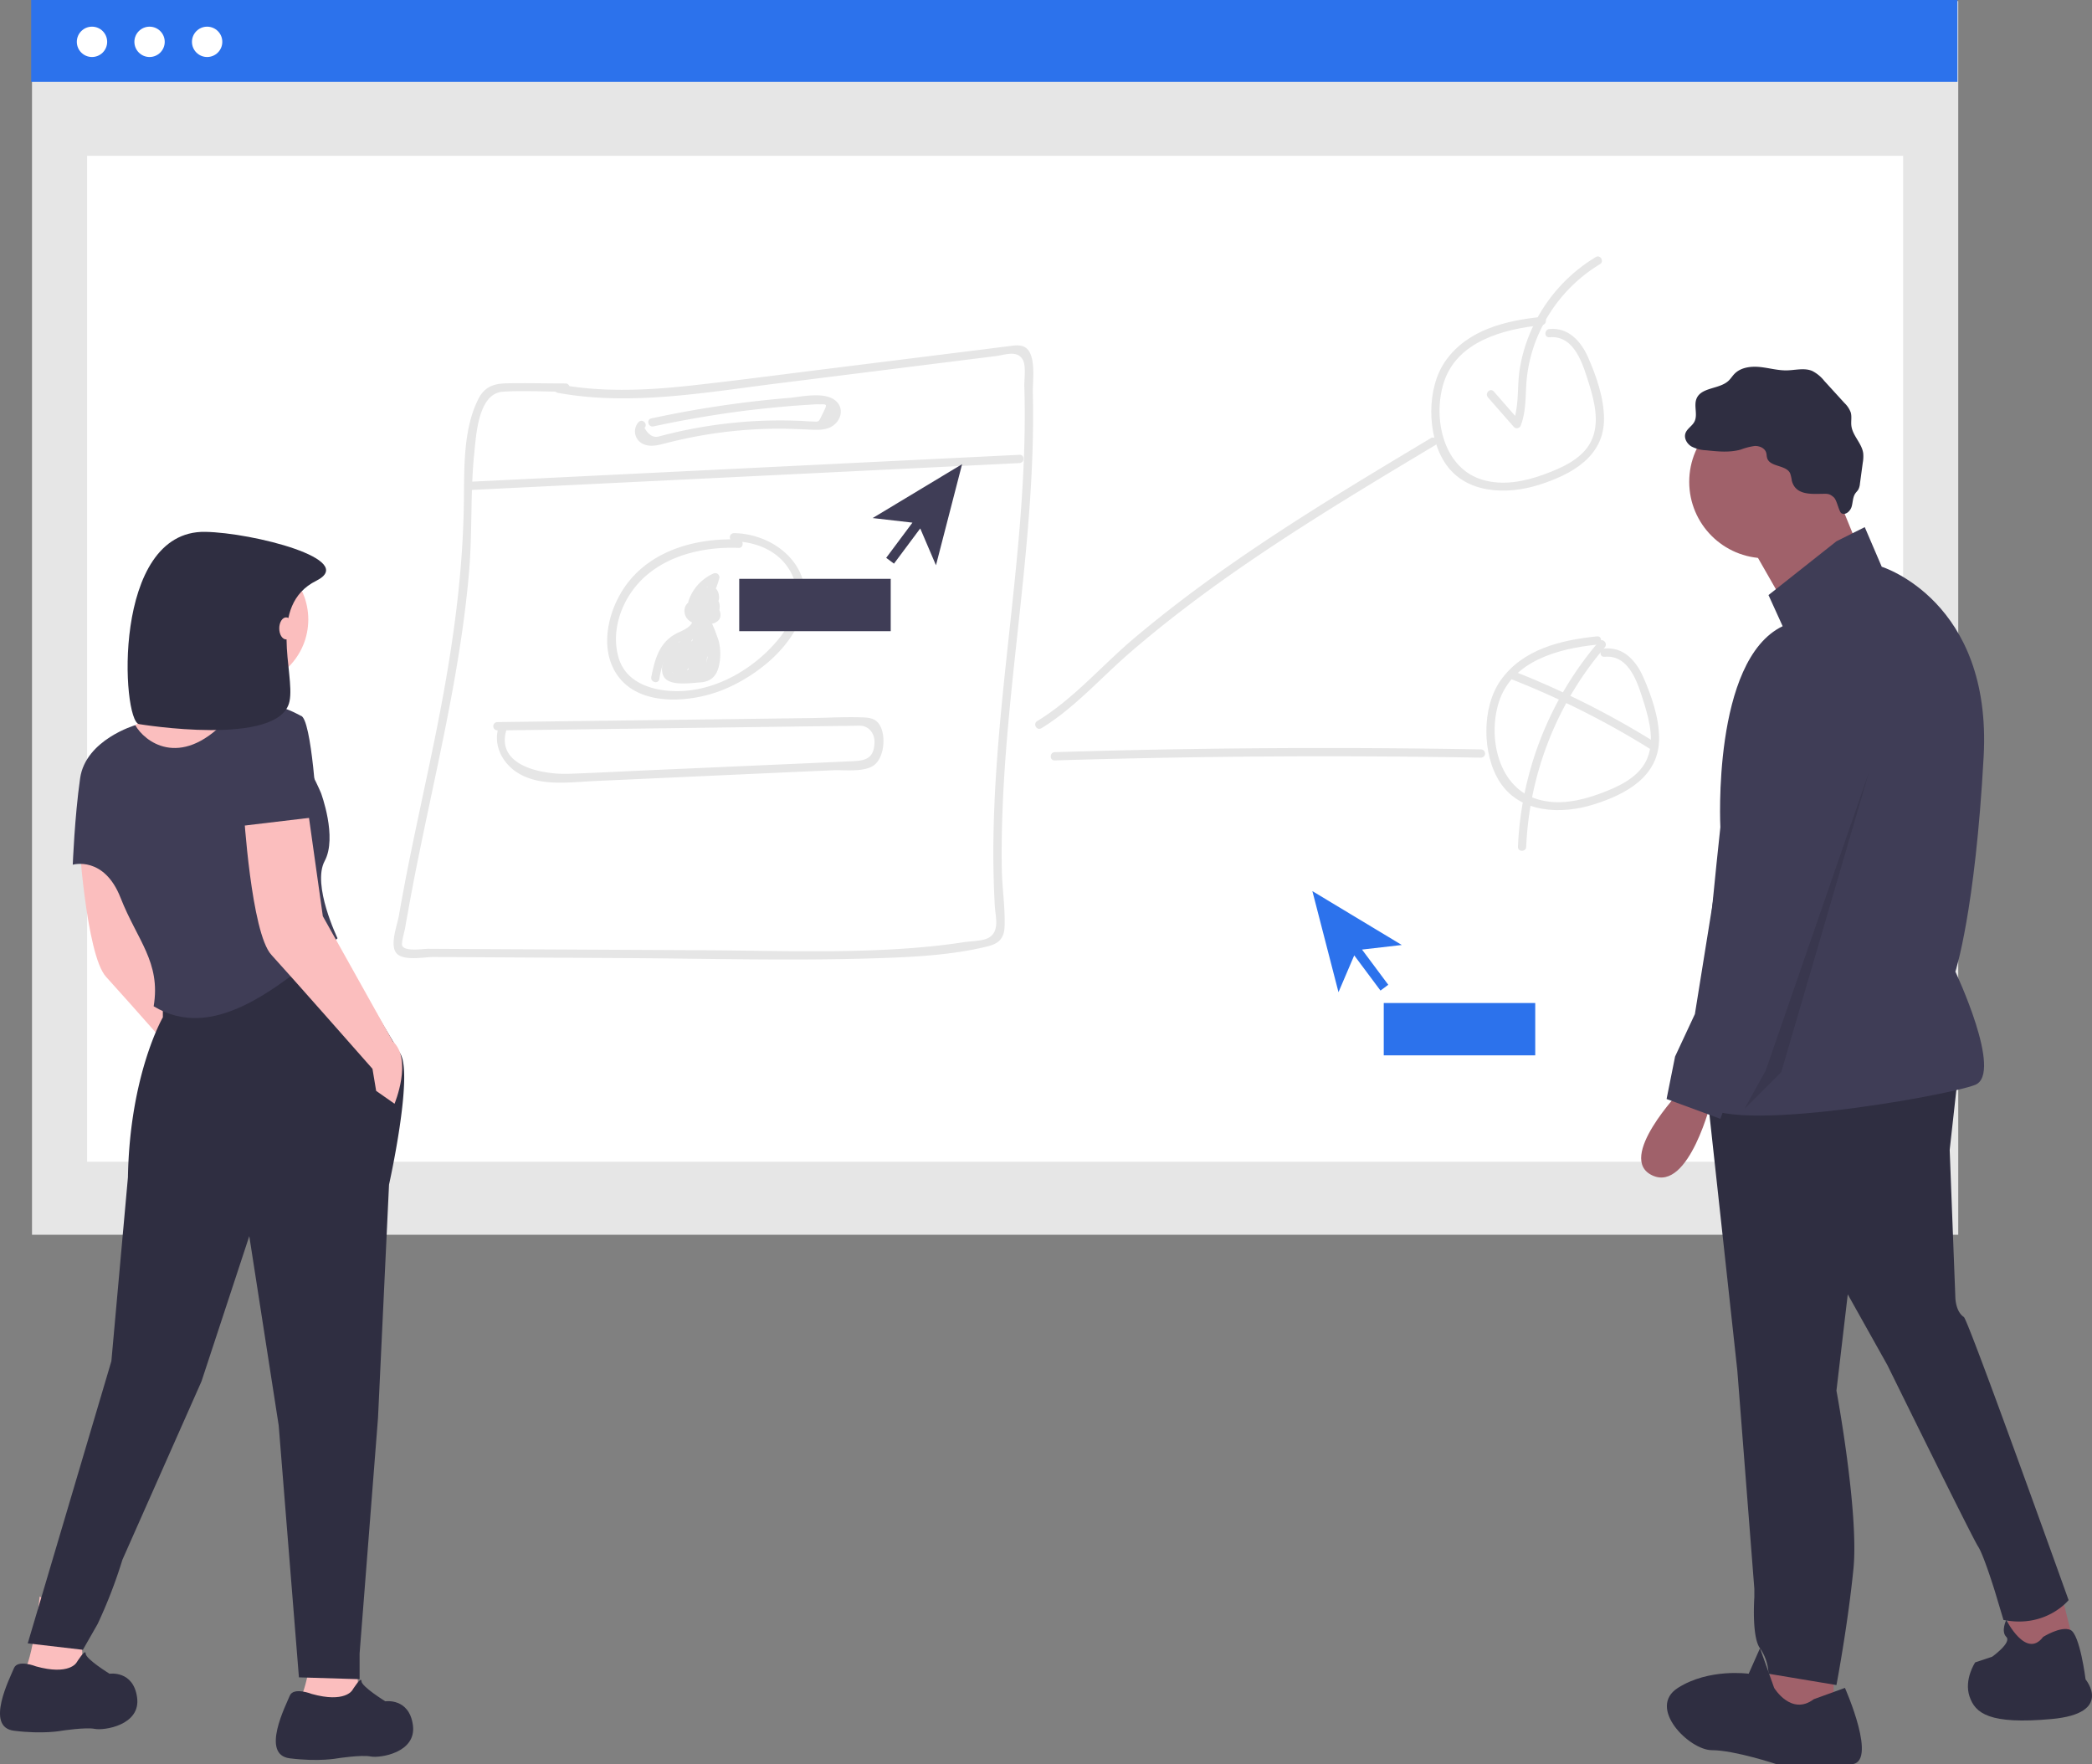 <svg id="a4b4d3ba-298a-4a01-b7c2-bf784b737cdf" data-name="Layer 1" xmlns="http://www.w3.org/2000/svg" width="759.523" height="640.549" viewBox="0 0 759.523 640.549"><rect x="0" y="0" width="759.523" height="640.549" fill="#808080" stroke="none"/><rect x="11.619" y="0.396" width="699.341" height="447.889" fill="#e6e6e6"/><rect x="31.616" y="56.573" width="659.346" height="365.215" fill="#fff"/><rect x="11.32" width="699.341" height="29.711" fill="#2c72ec"/><circle cx="33.399" cy="15.19" r="5.507" fill="#fff"/><circle cx="54.3" cy="15.19" r="5.507" fill="#fff"/><circle cx="75.202" cy="15.19" r="5.507" fill="#fff"/><polygon points="747.941 576.821 753.08 597.379 730.468 603.546 728.412 581.961 747.941 576.821" fill="#a0616a"/><polygon points="665.713 602.518 665.713 622.047 643.099 626.159 638.988 615.88 647.211 598.407 665.713 602.518" fill="#a0616a"/><path d="M931.177,519.477l-3.084,27.752,2.056,53.449s0,5.139,3.084,7.195c1.654,1.123,38.031,102.786,38.031,102.786s-8.223,10.279-23.641,7.195L944.539,707.575s-4.111-13.362-6.167-16.446-32.891-65.783-32.891-65.783l-14.39-25.696L886.979,634.597s8.223,44.198,6.167,64.755-6.167,42.142-6.167,42.142l-24.669-4.111a17.162,17.162,0,0,0-3.084-9.251c-3.084-4.111-2.056-18.501-2.056-18.501v-3.084l-6.167-79.145L839.697,523.588Z" transform="translate(-220.239 -129.726)" fill="#2f2e41"/><circle cx="641.044" cy="174.929" r="27.752" fill="#a0616a"/><polygon points="665.199 175.443 676.505 203.195 649.781 222.725 633.335 193.944 665.199 175.443" fill="#a0616a"/><path d="M886.979,326.24l10.279-5.139,6.167,14.39s40.086,12.334,37.003,68.867S930.149,482.474,930.149,482.474s17.474,37.003,7.195,41.114-97.647,19.529-99.702,5.139,7.195-98.674,7.195-98.674-3.084-60.644,22.613-72.978L862.31,345.769Z" transform="translate(-220.239 -129.726)" fill="#3f3d56"/><path d="M830.447,525.644s-23.641,24.669-10.279,30.836,21.585-27.752,21.585-27.752Z" transform="translate(-220.239 -129.726)" fill="#a0616a"/><path d="M878.756,746.634l11.306-4.111s12.334,27.752,2.056,27.752H865.394s-15.418-5.139-23.641-5.139-23.641-15.418-12.334-22.613,25.696-5.139,25.696-5.139l4.111-9.251,5.139,14.39S870.533,752.801,878.756,746.634Z" transform="translate(-220.239 -129.726)" fill="#2f2e41"/><path d="M962.013,724.021s6.437-4.061,9.899-2.545,5.519,17.963,5.519,17.963,10.279,12.334-12.334,14.39-27.752-2.056-29.808-8.223,2.056-12.334,2.056-12.334l6.167-2.056s7.195-5.139,5.139-7.195,0-6.167,0-6.167S955.845,732.244,962.013,724.021Z" transform="translate(-220.239 -129.726)" fill="#2f2e41"/><path d="M870.775,304.21a13.62,13.62,0,0,0-.604-2.641c-1.492-3.129-7.311-2.216-8.348-5.524-.203-.647-.161-1.352-.359-2-.507-1.654-2.452-2.474-4.181-2.395a22.585,22.585,0,0,0-5.011,1.29c-4.066,1.154-8.392.713-12.595.264A12.672,12.672,0,0,1,834.3,291.804c-1.592-.979-2.738-2.95-2.159-4.726.556-1.703,2.419-2.639,3.257-4.223,1.331-2.514-.296-5.762.784-8.394,1.732-4.222,8.286-3.374,11.616-6.495.808-.758,1.39-1.726,2.165-2.518,2.298-2.349,5.928-2.804,9.199-2.48s6.484,1.284,9.77,1.226c3.116-.055,6.383-1.004,9.254.208a13.199,13.199,0,0,1,4.347,3.571l7.365,8.077a9.078,9.078,0,0,1,2.276,3.429c.443,1.548.035,3.209.224,4.808.431,3.646,3.845,6.4,4.305,10.043a13.059,13.059,0,0,1-.162,3.382l-1.032,7.607a5.661,5.661,0,0,1-.581,2.131c-.3.513-.754.917-1.091,1.406-.954,1.379-.867,3.203-1.34,4.811-.474,1.608-2.173,3.2-3.66,2.425-.97-.506-1.611-4.688-2.79-5.774-1.641-1.513-2.498-1.326-4.524-1.301C877.467,309.07,872.073,309.418,870.775,304.21Z" transform="translate(-220.239 -129.726)" fill="#2f2e41"/><path d="M875.673,364.27s30.836,12.334,21.585,40.086-33.919,113.064-33.919,113.064l-14.39,7.195-4.111,11.306-19.529-7.195,3.084-15.418,7.195-15.418,18.501-115.12S854.088,363.243,875.673,364.27Z" transform="translate(-220.239 -129.726)" fill="#3f3d56"/><polygon points="678.561 280.284 646.697 389.237 633.335 402.6 641.044 388.723 678.561 280.284" opacity="0.1" style="isolation:isolate"/><path d="M271.437,427.631l6.008,42.723,25.367,45.394c7.343,6.676.668,22.697.668,22.697l-6.676-4.673-1.335-8.011S266.097,492.383,258.754,484.373s-10.013-52.069-10.013-52.069Z" transform="translate(-220.239 -129.726)" fill="#fbbebe"/><path d="M249.328,717.359s1.335,15.354.668,19.359-20.694-.668-20.694-.668c3.338-6.676,5.34-26.702,5.34-26.702Z" transform="translate(-220.239 -129.726)" fill="#fbbebe"/><path d="M348.794,721.364s2.003,21.362,1.335,25.367-20.694-.668-20.694-.668c3.338-6.676,5.34-26.702,5.34-26.702Z" transform="translate(-220.239 -129.726)" fill="#fbbebe"/><circle cx="87.647" cy="224.904" r="24.281" fill="#fbbebe"/><path d="M312.078,377.575c-4.005,5.34-2.003,14.686-2.003,14.686S269.355,439.658,262.012,439.658s-6.008-33.378-6.008-33.378,10.681-12.683,16.689-15.354,16.689-31.375,16.689-31.375S316.084,372.235,312.078,377.575Z" transform="translate(-220.239 -129.726)" fill="#fbbebe"/><path d="M339.448,468.362l26.131,43.894c4.769,7.846-4.101,47.561-4.101,47.561l-4.005,84.779-6.676,85.425V739.367l-22.029-.668-7.343-91.433-10.681-68.758-17.356,52.737-28.705,64.753a177.451,177.451,0,0,1-9.013,23.354l-5.34,9.346-20.021-2.34L260.677,623.902l6.008-66.755c.668-37.383,12.684-58.077,12.684-58.077V491.059Z" transform="translate(-220.239 -129.726)" fill="#2f2e41"/><path d="M247.993,733.38s3.338-5.34,3.338-3.338,8.678,7.343,8.678,7.343,8.678-1.335,10.013,8.678-12.016,12.016-15.354,11.348-12.016.668-12.016.668-6.676,1.335-17.356,0-1.335-19.359,0-22.697,8.011-.668,8.011-.668C245.323,738.053,247.993,733.38,247.993,733.38Z" transform="translate(-220.239 -129.726)" fill="#2f2e41"/><path d="M348.126,743.394s3.338-5.34,3.338-3.338,8.678,7.343,8.678,7.343,8.678-1.335,10.013,8.678S358.139,768.093,354.802,767.425s-12.016.668-12.016.668-6.676,1.335-17.356,0-1.335-19.359,0-22.697,8.011-.668,8.011-.668C345.456,748.066,348.126,743.394,348.126,743.394Z" transform="translate(-220.239 -129.726)" fill="#2f2e41"/><path d="M302.065,391.594c16.689-17.356,34.713,26.035,34.713,26.035s6.008,16.021,1.335,24.699,4.673,28.037,4.673,28.037c-22.861,19.461-45.642,37.453-66.755,24.699,2.67-16.021-6.008-24.032-12.016-39.386s-17.356-12.016-17.356-12.016.668-17.356,2.67-31.375,20.027-19.282,20.027-19.282C272.623,398.875,285.376,408.95,302.065,391.594Z" transform="translate(-220.239 -129.726)" fill="#3f3d56"/><path d="M331.437,419.631l6.008,42.723,25.367,45.394c7.343,6.676.668,22.697.668,22.697l-6.676-4.673-1.335-8.011S326.097,484.383,318.754,476.373s-10.013-52.069-10.013-52.069Z" transform="translate(-220.239 -129.726)" fill="#fbbebe"/><path d="M335.443,426.306l-28.037,3.338s-2.003-32.71,2.231-40.879,19.798.826,19.798.826C333.44,390.259,335.443,426.306,335.443,426.306Z" transform="translate(-220.239 -129.726)" fill="#3f3d56"/><path d="M335.069,340.571c-17.955,8.974-7.596,33.477-9.715,43.759-3.471,16.84-54.657,8.282-54.657,8.282-6.228-1.12-10.023-70.407,24.082-69.794C311.97,323.127,350.449,332.884,335.069,340.571Z" transform="translate(-220.239 -129.726)" fill="#2f2e41"/><ellipse cx="103.884" cy="228.15" rx="2.5" ry="4" fill="#fbbebe"/><path d="M422.417,272.293c26.39,4.87,53.31,0,79.59-3.3l79.87-10c3.23-.41,7.93-2.34,9.83,1.61,1.07,2.21.35,7,.43,9.54.21,7,.19,14,0,21-.36,13.38-1.34,26.73-2.59,40.05-2.43,26.07-5.87,52-7.59,78.17-.88,13.32-1.32,26.68-.93,40,.09,3.18.22,6.36.41,9.53.21,3.55,1.8,8.82-2.07,11.19-2.21,1.36-6.56,1.29-9.09,1.69-4,.63-8,1.13-12.08,1.54-26.89,2.69-54.13,1.57-81.12,1.41l-81.5-.42-19.88-.11c-1.8,0-8.29,1.08-9.4-1.06-.47-.91.78-5.17,1-6.31q.46-2.82,1-5.63c2.32-13.15,5.06-26.22,7.82-39.28,5.93-28,12-56.14,14.44-84.74,1.21-14.35.41-28.83,1.89-43.15.69-6.65,1.51-21.49,10.36-22.08,7.5-.5,15.22,0,22.74,0a1.5,1.5,0,0,0,0-3c-7.1,0-14.21-.19-21.31-.05-4.72.09-8,1.21-10.25,5.55-5.75,11.14-5.16,26-5.34,38.16-.43,29.11-4.9,57.6-10.72,86.07-2.93,14.33-6.09,28.61-9,42.95-1.37,6.85-2.68,13.72-3.88,20.61-.56,3.28-3.39,10.51-.9,13.52s10.15,1.39,13.58,1.41l23.86.14,45.72.26c29.54.17,59.18,1,88.71.13,14.1-.42,29-1,42.73-4.37,4.09-1,6.06-2.88,6.22-7.24.24-6.76-.86-13.73-1-20.52-1-58.1,12.65-115.39,11.25-173.51-.09-3.95,1.4-13.91-2.92-16.3-1.94-1.08-4.46-.49-6.5-.25-3.9.45-7.79,1-11.69,1.46l-50.65,6.32c-16.19,2-32.37,4.16-48.59,6-17.17,2-34.51,3.19-51.62,0-1.89-.35-2.7,2.54-.8,2.89Z" transform="translate(-220.239 -129.726)" fill="#e6e6e6"/><path d="M390.577,307.643l199.82-9.8c1.93-.1,1.94-3.1,0-3l-199.82,9.8C388.657,304.733,388.647,307.733,390.577,307.643Z" transform="translate(-220.239 -129.726)" fill="#e6e6e6"/><path d="M452.137,282.913a5,5,0,0,0,1.77,8.07c2.69,1.23,5.85.2,8.52-.47,4-1,8-1.89,12.11-2.62a165.15,165.15,0,0,1,27.09-2.52c4.14-.05,8.25.14,12.39.32,3,.12,6.23.36,8.77-1.5,2.9-2.12,3.84-6.26,1-8.84-4-3.65-12.62-1.53-17.24-1.15a386.617,386.617,0,0,0-49.86,7.44c-1.88.4-1.09,3.3.8,2.89q16.27-3.51,32.79-5.64,8.12-1,16.27-1.69c2.56-.21,5.12-.4,7.68-.55,1-.06,2.06-.17,3.08-.14,3.17.07,3.54-.5,1.64,3.33-1.69,3.39-1.15,3-4.08,2.89-1.24,0-2.48-.14-3.72-.2q-3.81-.16-7.62-.17-8.11,0-16.18.78c-4.56.44-9.11,1.06-13.62,1.86-2.82.5-5.62,1.08-8.41,1.72-1.23.29-2.47.59-3.7.9-.59.16-1.19.3-1.78.45q-3.28,1.14-5.59-3c1.34-1.39-.77-3.52-2.12-2.12Z" transform="translate(-220.239 -129.726)" fill="#e6e6e6"/><path d="M488.357,325.593c-14.47-.56-30.1,3.35-39.63,15-7.46,9.11-11.71,24.74-3.81,35,8.49,11,27.11,9.06,38.34,4.37,11.88-5,24.88-15.31,28.45-28.21,4.45-16.11-10-28.29-25.05-28.47a1.501,1.501,0,0,0,0,3c8.58.1,17,3.78,21,11.77,4.19,8.42.58,17.26-5,24-8.94,10.73-22.92,18.82-37.16,18.59-8.55-.13-18-3.06-20.65-12.08-2.18-7.31-.52-15.3,3.28-21.78,8.22-14,24.95-18.74,40.29-18.14,1.93.07,1.93-2.93,0-3Z" transform="translate(-220.239 -129.726)" fill="#e6e6e6"/><path d="M473.987,347.813a3.9,3.9,0,0,0-5.24,4c.3,3.9,4.6,5,7.83,4.77,2.79-.24,6.05-1.27,5.07-4.76a4.48,4.48,0,0,0-2.44-2.82,5.65,5.65,0,0,0-2.82-.35c-.37,0-3.76,1.24-2.32-.25l-2.36-.31a2.46,2.46,0,0,1,.72,2,1.51,1.51,0,0,0,2.25,1.29,2,2,0,0,1,2.71,2.34,1.51,1.51,0,0,0,2.74,1.16c1-1.8,2.21-5.38.71-7.26-1-1.27-2.93-.89-4.13-.15a14.47,14.47,0,0,0-2.06,1.77c-1.21,1.07-2,1.57-1.55-.48.75-3.73,4.31-6.7,7.56-8.19l-2.2-1.69a31.62,31.62,0,0,1-6.05,11.85l2.56,1.06a6.68,6.68,0,0,1,4.08-6.51h-1.47l.78,1.28c-.29,1.89,2.6,2.7,2.89.79.38-2.47-1.18-5.68-4.07-4.47-3.45,1.44-5.24,5.39-5.17,8.91,0,1.2,1.7,2.13,2.57,1.07a35.26,35.26,0,0,0,6.81-13.19,1.52,1.52,0,0,0-2.21-1.69,16.77,16.77,0,0,0-7.28,6.34c-1.22,2-2.75,5.12-1.51,7.42a3.18,3.18,0,0,0,4.321,1.246l.029-.016a11.7,11.7,0,0,0,2.51-2c.37-.33.78-.9,1.27-1,.44-.3.42-.13-.07.53a5.45,5.45,0,0,1-.87,2.92l2.74,1.15a5,5,0,0,0-7.11-5.73l2.26,1.3a5.45,5.45,0,0,0-1.13-3.53,1.52,1.52,0,0,0-2.35-.31c-1.52,1.59-1.81,4.34.1,5.81,1.43,1.09,2.13,0,3.7-.25,5.33-.69,2.22,1.71.34,1.79a7.09,7.09,0,0,1-2.51-.18q-3.13-1.06-.39-2.73c1.79.73,2.56-2.17.8-2.89Z" transform="translate(-220.239 -129.726)" fill="#e6e6e6"/><path d="M471.577,353.293c1.23,4-3.85,5.32-6.26,6.7a13.94,13.94,0,0,0-4.33,3.79c-2.52,3.38-3.46,7.68-4.29,11.73-.38,1.89,2.51,2.69,2.9.8a34,34,0,0,1,2.53-8.63c1.8-3.58,4.38-4.78,7.74-6.62s5.79-4.69,4.6-8.57c-.56-1.84-3.46-1.05-2.89.8Z" transform="translate(-220.239 -129.726)" fill="#e6e6e6"/><path d="M476.577,351.283a2.9,2.9,0,0,0-2.5,3c0,1.19.79,1.95,1.33,2.9a22.899,22.899,0,0,1,2.9,6.31c.48,2.15.95,6-.17,8-2.07,3.71-5.81,3-9,3-3,0-5.32,1-5.22-3.18.06-2.35,1.7-4.73,3-6.58l-2.74-.36a52.271,52.271,0,0,1,.91,9.26c0,1.39,2.13,2.16,2.79.75a57.931,57.931,0,0,0,3.81-10.54l-2.95-.4.52,7.6a1.51,1.51,0,0,0,2.79.76,3.4,3.4,0,0,0,.75-1.35c.1-.47-.82-3.64-1.19-2.51l2.94.4.21-7.22-3,.4a14.94,14.94,0,0,1,.56,6.3c-.19,1.67,2.62,2.05,3,.4l1.88-9.7-2.74.35a6.63,6.63,0,0,1,.51,4.32c-.22,1.92,2.78,1.9,3,0a10.54,10.54,0,0,0-.92-5.83,1.51,1.51,0,0,0-2.74.36l-1.89,9.7,2.95.4a16.36,16.36,0,0,0-.67-7.09,1.5,1.5,0,0,0-2.94.39l-.21,7.22a1.507,1.507,0,0,0,2.95.4l.16-.49a1.52,1.52,0,0,0-.38-1.46c-3.11-3.38-3.74,2-4.82,3.49l2.8.76-.52-7.6c-.11-1.62-2.51-2.12-2.95-.4a53.761,53.761,0,0,1-3.5,9.83l2.8.76a56.54,56.54,0,0,0-1-10.06c-.26-1.38-2.07-1.32-2.74-.36-2,2.88-5.46,9.17-2.79,12.62,2.33,3,9.66,1.84,12.79,1.65,4.94-.28,6.73-3.41,7.27-8.07a19.759,19.759,0,0,0-.37-6.68c-.27-1.18-3-8.66-3.82-8.51,1.9-.35,1.09-3.25-.8-2.9Z" transform="translate(-220.239 -129.726)" fill="#e6e6e6"/><path d="M470.767,358.023l-8.19,10.81,2.59,1.51,6-8.68-2.74-1.16-2.99,11.41a1.51,1.51,0,0,0,2.74,1.16,52.714,52.714,0,0,1,4.57-6.43l-2.5-1.46a16.33,16.33,0,0,1-3.77,6.93l2.51,1.46a13.4,13.4,0,0,1,1.09-4c.77-1.73-1.67-3.26-2.59-1.52a35.209,35.209,0,0,1-2.89,4.54l2.74.36.61-2.85-2.74-.36.44,2.5a1.51,1.51,0,0,0,2.51.66,29.86,29.86,0,0,0,6-9.05h-2.58a13.47,13.47,0,0,1,1.41,4c.36,1.8,2.75,1.13,2.94-.4a81.309,81.309,0,0,0,.66-10.1h-3v6.29c0,1.63,2.67,2.11,2.95.4a11.46,11.46,0,0,1,1.47-4.3h-2.63a6.67,6.67,0,0,1,1,3.4,1.5,1.5,0,0,0,3,0l.38-2h-2.89c.29,1.77,1.39,11.74-2.52,10.57-.66-.16-.85-.12-.57.11l.89-1.9,2.09-4.43-2.8-.76c.18,2.06.37,5-.87,6.76-1,1.43-4.08,2-5.65,1.16a10,10,0,0,1-2.61-2.74l-2.05,2c1.66,1.21,4.35,4.18,6.49,4.35,1.63.13,3-1.22,4.07-2.3a17.43,17.43,0,0,0,4.89-12.83,1.5,1.5,0,0,0-3,0v3.42a1.5,1.5,0,0,0,3,0v-8.39a1.5,1.5,0,0,0-3,0,35.999,35.999,0,0,1-.52,6l2.95.4a69.062,69.062,0,0,1-.33-7.19,1.5,1.5,0,0,0-2.94-.4c-.45,1.91-1,3.79-1.53,5.66l2.74-.36-.21-.8c-.14-1.91-3.14-1.92-3,0a5.49,5.49,0,0,0,.62,2.32c.58,1.22,2.39.79,2.74-.36.57-1.88,1.08-3.76,1.53-5.66l-2.95-.4a69.061,69.061,0,0,0,.33,7.19c.15,1.54,2.63,2.2,2.94.4a41.328,41.328,0,0,0,.63-6.84h-3v8.39h3v-3.42h-3a14.42,14.42,0,0,1-3.65,10.28,12.285,12.285,0,0,1-1.26,1.24c-.71.68-1.36.58-1.93-.31-1.42-.59-2.89-2.11-4.13-3s-2.94.87-2.06,2.05c2.3,3.06,5.73,6.47,10,5,4.49-1.59,5.1-7.67,4.76-11.67-.11-1.33-2.1-2.23-2.79-.75-1,2.11-2,4.21-3,6.33a5.593,5.593,0,0,0-.9,2.64c.33,2.25,3.06,1.88,4.74,1.75,6.51-.49,5.48-9.72,4.73-14.36-.25-1.54-2.49-1.3-2.89,0a8.83,8.83,0,0,0-.49,2.84h3a11.89,11.89,0,0,0-1.41-4.91,1.51,1.51,0,0,0-2.59,0,14.58,14.58,0,0,0-1.78,5l3,.4v-6.29a1.5,1.5,0,0,0-3,0,81.309,81.309,0,0,1-.66,10.1l2.95-.4a17.17,17.17,0,0,0-1.71-4.68,1.51,1.51,0,0,0-2.59,0,27.36,27.36,0,0,1-5.53,8.44l2.51.66-.44-2.5c-.23-1.33-2.11-1.37-2.74-.36a6.58,6.58,0,0,0-.91,5.16c.25,1.42,2.05,1.27,2.74.36a35.098,35.098,0,0,0,2.89-4.53l-2.59-1.52a17.06,17.06,0,0,0-1.4,4.71c-.18,1.32,1.39,2.7,2.51,1.46a20,20,0,0,0,4.54-8.26c.37-1.36-1.51-2.65-2.51-1.46a57.288,57.288,0,0,0-5,7l2.74,1.16,3.05-11.37a1.51,1.51,0,0,0-2.74-1.16l-6,8.69c-1.12,1.61,1.45,3,2.59,1.51l8.16-10.8c1.16-1.54-1.44-3-2.59-1.52Z" transform="translate(-220.239 -129.726)" fill="#e6e6e6"/><path d="M598.347,394.113c12-7.34,21.54-18.29,32.14-27.45,11.5-9.93,23.57-19.18,36-27.94,24.14-17,49.49-32.21,74.82-47.38a1.5,1.5,0,0,0-1.51-2.59c-25.33,15.17-50.69,30.35-74.83,47.38-11.39,8-22.51,16.48-33.17,25.48-11.6,9.8-21.93,22-35,29.91-1.65,1-.14,3.6,1.51,2.59Z" transform="translate(-220.239 -129.726)" fill="#e6e6e6"/><path d="M780.037,244.763c-13,1.32-27,4.63-35,16-6.91,9.78-6.76,26.84-.27,36.88,7.37,11.41,22.43,11.82,34.13,8.13s23.81-10.16,23.7-24.14c-.06-7.5-2.77-15.31-5.76-22.11-2.58-5.87-7.15-11-14.07-10.35-1.91.18-1.93,3.18,0,3,9.27-.86,12.25,10.15,14.45,17.1,2,6.49,3.85,14.17.71,20.62s-10.71,9.74-17.18,12.1c-7,2.54-14.69,4.09-22,2-14.48-4.05-18.48-22.4-14.31-35.42,4.8-15,21.8-19.41,35.65-20.81,1.9-.19,1.92-3.19,0-3Z" transform="translate(-220.239 -129.726)" fill="#e6e6e6"/><path d="M800.037,360.763c-13,1.32-27,4.63-35,16-6.91,9.78-6.76,26.84-.27,36.88,7.37,11.41,22.43,11.82,34.13,8.13s23.81-10.16,23.7-24.14c-.06-7.5-2.77-15.31-5.76-22.11-2.58-5.87-7.15-11-14.07-10.35-1.91.18-1.93,3.18,0,3,9.27-.86,12.25,10.15,14.45,17.1,2,6.49,3.85,14.17.71,20.62s-10.71,9.74-17.18,12.1c-7,2.54-14.69,4.09-22,2-14.48-4.05-18.48-22.4-14.31-35.42,4.8-15,21.8-19.41,35.65-20.81,1.9-.19,1.92-3.19,0-3Z" transform="translate(-220.239 -129.726)" fill="#e6e6e6"/><path d="M760.427,273.973l9.47,10.8a1.51,1.51,0,0,0,2.5-.67c2-5.26,1.62-10.71,2.09-16.24a53.47,53.47,0,0,1,4.25-16.57,55.93,55.93,0,0,1,22.38-25.65c1.65-1,.14-3.6-1.51-2.59a58.72,58.72,0,0,0-22.63,24.86,57.471,57.471,0,0,0-5,15.87c-1,6.49-.09,13.29-2.49,19.52l2.51-.67-9.42-10.78c-1.28-1.45-3.39.68-2.12,2.12Z" transform="translate(-220.239 -129.726)" fill="#e6e6e6"/><path d="M603.177,405.803q77.37-2.36,154.78-1a1.501,1.501,0,0,0,0-3q-77.39-1.38-154.78,1C601.247,402.863,601.237,405.863,603.177,405.803Z" transform="translate(-220.239 -129.726)" fill="#e6e6e6"/><path d="M768.737,376.223a309.92,309.92,0,0,1,50.67,25.46c1.64,1,3.15-1.57,1.51-2.59a313.229,313.229,0,0,0-51.34-25.76c-1.79-.71-2.57,2.19-.79,2.89Z" transform="translate(-220.239 -129.726)" fill="#e6e6e6"/><path d="M800.757,362.633a122.5,122.5,0,0,0-29.41,74.53c-.08,1.93,2.92,1.93,3,0a119.14,119.14,0,0,1,28.53-72.41c1.25-1.46-.86-3.59-2.12-2.12Z" transform="translate(-220.239 -129.726)" fill="#e6e6e6"/><path d="M400.807,394.913l111.77-1.46,12.85-.17c2.31,0,4.62-.08,6.93-.09,3.25,0,5.44,2.7,5.38,6-.15,7-4.55,6.75-10.31,7l-13.89.63-56.56,2.49c-10.13.45-20.27,1-30.4,1.35-9.14.28-26.52-2.7-22.46-16,.56-1.85-2.33-2.64-2.9-.8-2,6.54,1.54,13.18,7.24,16.61,8.09,4.86,18.75,3.21,27.68,2.81l69.44-3.15,16.86-.75c4.32-.2,10.33.68,14.3-1.33,4.66-2.35,5.48-11.68,2.54-15.61-1.51-2-3.63-2.18-6-2.27-6.22-.24-12.55.17-18.78.25l-34.62.46-79.11,1a1.501,1.501,0,0,0,0,3Z" transform="translate(-220.239 -129.726)" fill="#e6e6e6"/><polygon points="508.937 343.083 476.472 323.524 485.953 360.222 491.668 346.852 501.2 359.634 504.027 357.526 494.495 344.744 508.937 343.083" fill="#2c72ec"/><rect x="502.384" y="364.15" width="55" height="19" fill="#2c72ec"/><polygon points="316.831 188.083 349.296 168.524 339.815 205.222 334.1 191.852 324.568 204.634 321.741 202.526 331.273 189.744 316.831 188.083" fill="#3f3d56"/><rect x="268.384" y="210.15" width="55" height="19" fill="#3f3d56"/></svg>